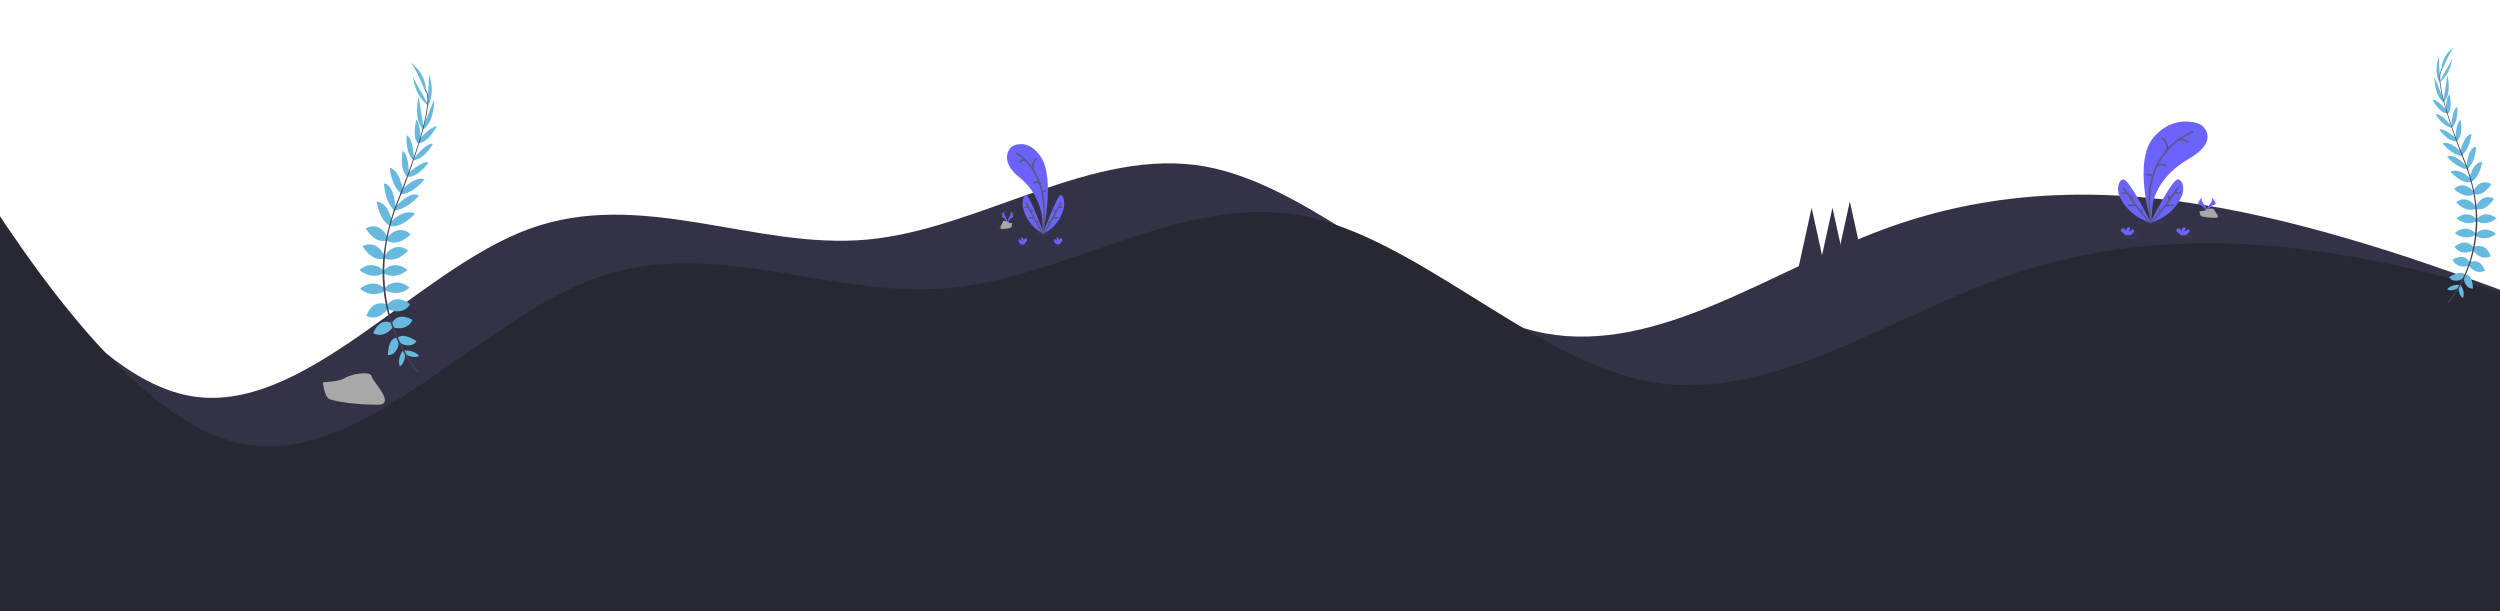 <svg width="1440" height="352" viewBox="0 0 1440 352" fill="none" xmlns="http://www.w3.org/2000/svg">
<path fill-rule="evenodd" clip-rule="evenodd" d="M1475.53 180L1443 168C1410.46 156 1345.4 132 1280.34 120C1215.27 108 1150.21 108 1085.15 132C1020.08 156 955.018 204 889.954 192C824.891 180 759.827 108 694.764 96C629.7 84 564.636 132 499.573 138C434.509 144 369.445 108 304.382 132C239.318 156 174.254 240 109.191 228C44.127 216 -20.936 108 -53.468 54L-86 0V324H-53.468C-20.936 324 44.127 324 109.191 324C174.254 324 239.318 324 304.382 324C369.445 324 434.509 324 499.573 324C564.636 324 629.7 324 694.764 324C759.827 324 824.891 324 889.954 324C955.018 324 1020.08 324 1085.15 324C1150.21 324 1215.27 324 1280.34 324C1345.4 324 1410.46 324 1443 324H1475.53V180Z" fill="#333246"/>
<path fill-rule="evenodd" clip-rule="evenodd" d="M1558 208L1524.27 196C1490.54 184 1423.08 160 1355.62 148C1288.17 136 1220.71 136 1153.25 160C1085.79 184 1018.33 232 950.875 220C883.417 208 815.958 136 748.5 124C681.042 112 613.583 160 546.125 166C478.667 172 411.208 136 343.75 160C276.292 184 208.833 268 141.375 256C73.917 244 6.458 136 -27.271 82L-61 28V352H-27.271C6.458 352 73.917 352 141.375 352C208.833 352 276.292 352 343.75 352C411.208 352 478.667 352 546.125 352C613.583 352 681.042 352 748.5 352C815.958 352 883.417 352 950.875 352C1018.33 352 1085.79 352 1153.25 352C1220.71 352 1288.17 352 1355.62 352C1423.08 352 1490.54 352 1524.27 352H1558V208Z" fill="#282833"/>
<path d="M1065.5 116L1056 159.338H1075L1065.5 116Z" fill="#333246"/>
<path d="M1055.5 119.662L1046 163H1065L1055.5 119.662Z" fill="#333246"/>
<path d="M1043.5 119.662L1034 163H1053L1043.5 119.662Z" fill="#333246"/>
<path opacity="0.1" d="M1238.85 129.353C1243.07 129.353 1246.5 128.883 1246.5 128.303C1246.5 127.723 1243.07 127.253 1238.85 127.253C1234.62 127.253 1231.2 127.723 1231.2 128.303C1231.2 128.883 1234.62 129.353 1238.85 129.353Z" fill="#6C63FF"/>
<path opacity="0.1" d="M1273.35 125.333C1277.58 125.333 1281 124.863 1281 124.283C1281 123.703 1277.58 123.233 1273.35 123.233C1269.13 123.233 1265.7 123.703 1265.7 124.283C1265.7 124.863 1269.13 125.333 1273.35 125.333Z" fill="#6C63FF"/>
<path opacity="0.1" d="M1227.12 137.507C1230.13 137.507 1232.56 137.172 1232.56 136.76C1232.56 136.348 1230.13 136.014 1227.12 136.014C1224.12 136.014 1221.69 136.348 1221.69 136.76C1221.69 137.172 1224.12 137.507 1227.12 137.507Z" fill="#6C63FF"/>
<path opacity="0.1" d="M1257.53 136.76C1260.53 136.76 1262.96 136.426 1262.96 136.014C1262.96 135.602 1260.53 135.267 1257.53 135.267C1254.52 135.267 1252.09 135.602 1252.09 136.014C1252.09 136.426 1254.52 136.76 1257.53 136.76Z" fill="#6C63FF"/>
<path d="M1239.01 128.068C1239.01 128.068 1228.29 92.908 1240.69 78.825C1249.97 68.29 1260.5 69.551 1265.22 70.854C1266.44 71.179 1267.58 71.765 1268.55 72.573C1269.52 73.38 1270.3 74.389 1270.85 75.529C1272.5 79.088 1272.2 84.862 1260.56 91.602C1241.06 102.887 1239.85 118.368 1239.85 118.368L1239.01 128.068Z" fill="#6C63FF"/>
<path d="M1263.54 75.841C1263.54 75.841 1231.92 85.726 1239.01 128.068" stroke="#565987" stroke-miterlimit="10"/>
<path d="M1245.07 79.385C1245.07 79.385 1249.43 82.319 1248.04 86.727" stroke="#565987" stroke-miterlimit="10"/>
<path d="M1260.37 81.996C1260.37 81.996 1257.71 79.288 1254.47 80.782" stroke="#565987" stroke-miterlimit="10"/>
<path d="M1247.87 95.612C1247.87 95.612 1243.2 93.24 1241.99 96.211" stroke="#565987" stroke-miterlimit="10"/>
<path d="M1236.31 100.555C1236.31 100.555 1239.82 100.275 1239.88 101.954" stroke="#565987" stroke-miterlimit="10"/>
<path d="M1238.58 128.347C1238.58 128.347 1251.14 102.793 1254.59 103.353C1256.23 103.619 1256.99 105.231 1257.33 106.851C1257.75 108.945 1257.51 111.119 1256.64 113.071C1254.86 117.16 1250.07 124.926 1238.58 128.347Z" fill="#6C63FF"/>
<path d="M1254.5 108.203C1254.5 108.203 1241.31 127.322 1238.77 128.161" stroke="#565987" stroke-miterlimit="10"/>
<path d="M1255.71 111.187H1252.63" stroke="#565987" stroke-miterlimit="10"/>
<path d="M1252.02 118.182L1247.2 118.388" stroke="#565987" stroke-miterlimit="10"/>
<path d="M1249.09 112.586L1249.61 115.099" stroke="#565987" stroke-miterlimit="10"/>
<path d="M1243.96 120.234L1244.05 122.517" stroke="#565987" stroke-miterlimit="10"/>
<path d="M1238.95 128.347C1238.95 128.347 1226.39 102.793 1222.94 103.353C1221.3 103.619 1220.55 105.231 1220.2 106.851C1219.78 108.945 1220.02 111.119 1220.89 113.071C1222.67 117.16 1227.46 124.926 1238.95 128.347Z" fill="#6C63FF"/>
<path d="M1223.03 108.203C1223.03 108.203 1236.22 127.322 1238.77 128.161" stroke="#565987" stroke-miterlimit="10"/>
<path d="M1221.82 111.187H1224.9" stroke="#565987" stroke-miterlimit="10"/>
<path d="M1225.51 118.182L1230.33 118.388" stroke="#565987" stroke-miterlimit="10"/>
<path d="M1228.44 112.586L1227.92 115.099" stroke="#565987" stroke-miterlimit="10"/>
<path d="M1233.57 120.234L1233.48 122.517" stroke="#565987" stroke-miterlimit="10"/>
<path d="M1260.52 134.315C1260.86 134.036 1261.11 133.66 1261.24 133.236C1261.29 133.024 1261.27 132.798 1261.18 132.598C1261.09 132.398 1260.93 132.236 1260.74 132.137C1260.28 131.962 1259.79 132.28 1259.41 132.601C1259.04 132.922 1258.62 133.289 1258.13 133.221C1258.38 132.994 1258.57 132.706 1258.67 132.385C1258.78 132.065 1258.8 131.722 1258.74 131.391C1258.71 131.254 1258.66 131.126 1258.57 131.019C1258.31 130.747 1257.85 130.864 1257.55 131.078C1256.58 131.761 1256.3 133.078 1256.3 134.264C1256.25 133.828 1256.24 133.388 1256.28 132.952C1256.3 132.733 1256.27 132.512 1256.18 132.31C1256.09 132.108 1255.96 131.929 1255.79 131.791C1255.56 131.667 1255.3 131.606 1255.04 131.614C1254.82 131.583 1254.6 131.598 1254.39 131.658C1254.18 131.717 1253.99 131.821 1253.82 131.961C1253.66 132.18 1253.57 132.446 1253.58 132.718C1253.59 132.989 1253.69 133.25 1253.87 133.458C1254.23 133.865 1254.65 134.207 1255.13 134.469C1255.49 134.684 1255.8 134.978 1256.03 135.329C1256.06 135.378 1256.08 135.429 1256.1 135.483H1258.83C1259.44 135.172 1260.01 134.779 1260.52 134.315Z" fill="#6C63FF"/>
<path d="M1228.61 134.315C1228.95 134.036 1229.2 133.66 1229.32 133.236C1229.38 133.024 1229.36 132.798 1229.27 132.598C1229.18 132.398 1229.02 132.236 1228.82 132.137C1228.36 131.962 1227.87 132.28 1227.5 132.601C1227.13 132.922 1226.7 133.289 1226.22 133.221C1226.47 132.994 1226.66 132.706 1226.76 132.385C1226.87 132.065 1226.89 131.722 1226.82 131.391C1226.8 131.254 1226.74 131.126 1226.65 131.019C1226.4 130.747 1225.94 130.864 1225.63 131.078C1224.66 131.761 1224.39 133.078 1224.39 134.264C1224.33 133.828 1224.33 133.388 1224.37 132.952C1224.39 132.733 1224.35 132.512 1224.27 132.31C1224.18 132.108 1224.05 131.929 1223.88 131.791C1223.65 131.667 1223.39 131.606 1223.12 131.614C1222.91 131.583 1222.69 131.598 1222.48 131.658C1222.27 131.717 1222.07 131.821 1221.91 131.961C1221.74 132.18 1221.66 132.446 1221.67 132.718C1221.68 132.989 1221.78 133.25 1221.95 133.458C1222.31 133.865 1222.74 134.207 1223.22 134.469C1223.58 134.684 1223.89 134.978 1224.12 135.329C1224.14 135.378 1224.17 135.429 1224.18 135.483H1226.92C1227.53 135.172 1228.1 134.779 1228.61 134.315Z" fill="#6C63FF"/>
<path d="M1273.85 113.511C1273.85 113.511 1274.87 114.851 1273.38 116.874C1271.88 118.898 1270.64 120.605 1271.14 121.866C1271.14 121.866 1273.4 118.109 1275.24 118.057C1277.08 118.004 1275.87 115.771 1273.85 113.511Z" fill="#6C63FF"/>
<path opacity="0.1" d="M1273.85 113.511C1273.94 113.641 1274.01 113.782 1274.06 113.932C1275.85 116.04 1276.81 118.007 1275.08 118.057C1273.48 118.103 1271.55 120.976 1271.09 121.701C1271.1 121.757 1271.12 121.812 1271.14 121.866C1271.14 121.866 1273.4 118.109 1275.24 118.057C1277.08 118.004 1275.87 115.771 1273.85 113.511Z" fill="black"/>
<path d="M1275.75 115.219C1275.75 115.691 1275.7 116.073 1275.64 116.073C1275.57 116.073 1275.52 115.691 1275.52 115.219C1275.52 114.748 1275.58 114.97 1275.65 114.97C1275.71 114.97 1275.75 114.748 1275.75 115.219Z" fill="#FFD037"/>
<path d="M1276.41 115.782C1275.99 116.008 1275.63 116.144 1275.6 116.087C1275.57 116.03 1275.88 115.8 1276.29 115.575C1276.71 115.349 1276.55 115.513 1276.58 115.57C1276.61 115.628 1276.82 115.557 1276.41 115.782Z" fill="#FFD037"/>
<path d="M1268.44 113.511C1268.44 113.511 1267.41 114.851 1268.91 116.874C1270.41 118.898 1271.64 120.605 1271.14 121.866C1271.14 121.866 1268.88 118.109 1267.04 118.057C1265.21 118.004 1266.41 115.771 1268.44 113.511Z" fill="#6C63FF"/>
<path opacity="0.1" d="M1268.44 113.511C1268.35 113.641 1268.28 113.782 1268.23 113.932C1266.43 116.04 1265.48 118.007 1267.2 118.057C1268.81 118.103 1270.74 120.976 1271.2 121.701C1271.18 121.757 1271.16 121.812 1271.14 121.866C1271.14 121.866 1268.88 118.109 1267.04 118.057C1265.21 118.004 1266.41 115.771 1268.44 113.511Z" fill="black"/>
<path d="M1266.53 115.219C1266.53 115.691 1266.58 116.073 1266.65 116.073C1266.72 116.073 1266.77 115.691 1266.77 115.219C1266.77 114.748 1266.7 114.97 1266.64 114.97C1266.57 114.97 1266.53 114.748 1266.53 115.219Z" fill="#FFD037"/>
<path d="M1265.88 115.782C1266.29 116.008 1266.65 116.144 1266.68 116.087C1266.72 116.03 1266.41 115.8 1265.99 115.575C1265.58 115.349 1265.74 115.513 1265.71 115.57C1265.68 115.628 1265.46 115.557 1265.88 115.782Z" fill="#FFD037"/>
<path d="M1266.86 121.691C1266.86 121.691 1269.72 121.603 1270.59 120.988C1271.45 120.373 1274.99 119.639 1275.21 120.625C1275.42 121.611 1279.51 125.529 1276.28 125.555C1273.04 125.581 1268.76 125.051 1267.9 124.527C1267.04 124.002 1266.86 121.691 1266.86 121.691Z" fill="#A8A8A8"/>
<path opacity="0.2" d="M1276.34 125.212C1273.1 125.238 1268.82 124.708 1267.96 124.183C1267.3 123.784 1267.04 122.349 1266.95 121.687C1266.89 121.69 1266.86 121.691 1266.86 121.691C1266.86 121.691 1267.04 124.002 1267.9 124.527C1268.76 125.052 1273.04 125.581 1276.28 125.555C1277.21 125.548 1277.53 125.216 1277.52 124.724C1277.39 125.021 1277.03 125.206 1276.34 125.212Z" fill="black"/>
<path opacity="0.1" d="M600.95 135.319C598.249 135.319 596.06 134.905 596.06 134.394C596.06 133.883 598.249 133.468 600.95 133.468C603.65 133.468 605.839 133.883 605.839 134.394C605.839 134.905 603.65 135.319 600.95 135.319Z" fill="#6C63FF"/>
<path opacity="0.1" d="M578.889 131.775C576.189 131.775 574 131.361 574 130.85C574 130.339 576.189 129.924 578.889 129.924C581.59 129.924 583.779 130.339 583.779 130.85C583.779 131.361 581.59 131.775 578.889 131.775Z" fill="#6C63FF"/>
<path opacity="0.1" d="M608.446 142.507C606.526 142.507 604.97 142.212 604.97 141.849C604.97 141.485 606.526 141.191 608.446 141.191C610.365 141.191 611.921 141.485 611.921 141.849C611.921 142.212 610.365 142.507 608.446 142.507Z" fill="#6C63FF"/>
<path opacity="0.1" d="M589.007 141.849C587.088 141.849 585.532 141.554 585.532 141.191C585.532 140.827 587.088 140.533 589.007 140.533C590.927 140.533 592.483 140.827 592.483 141.191C592.483 141.554 590.927 141.849 589.007 141.849Z" fill="#6C63FF"/>
<path d="M600.844 134.186C600.844 134.186 607.702 103.193 599.771 90.779C593.838 81.493 587.105 82.604 584.089 83.753C583.309 84.039 582.583 84.556 581.962 85.268C581.34 85.979 580.839 86.868 580.492 87.874C579.438 91.011 579.628 96.101 587.071 102.042C599.533 111.989 600.308 125.636 600.308 125.636L600.844 134.186Z" fill="#6C63FF"/>
<path d="M585.163 88.148C585.163 88.148 605.376 96.863 600.844 134.186" stroke="#565987" stroke-miterlimit="10"/>
<path d="M596.969 91.272C596.969 91.272 594.185 93.859 595.07 97.745" stroke="#565987" stroke-miterlimit="10"/>
<path d="M587.19 93.574C587.19 93.574 588.892 91.188 590.962 92.504" stroke="#565987" stroke-miterlimit="10"/>
<path d="M595.18 105.577C595.18 105.577 598.168 103.486 598.94 106.105" stroke="#565987" stroke-miterlimit="10"/>
<path d="M602.574 109.934C602.574 109.934 600.33 109.688 600.289 111.167" stroke="#565987" stroke-miterlimit="10"/>
<path d="M601.122 134.433C601.122 134.433 593.091 111.907 590.885 112.4C589.837 112.635 589.354 114.056 589.136 115.484C588.865 117.33 589.018 119.246 589.573 120.967C590.712 124.571 593.773 131.417 601.122 134.433Z" fill="#6C63FF"/>
<path d="M590.944 116.675C590.944 116.675 599.374 133.529 601.002 134.268" stroke="#565987" stroke-miterlimit="10"/>
<path d="M590.169 119.306H592.137" stroke="#565987" stroke-miterlimit="10"/>
<path d="M592.526 125.472L595.61 125.654" stroke="#565987" stroke-miterlimit="10"/>
<path d="M594.403 120.539L594.068 122.754" stroke="#565987" stroke-miterlimit="10"/>
<path d="M597.682 127.281L597.622 129.293" stroke="#565987" stroke-miterlimit="10"/>
<path d="M600.883 134.433C600.883 134.433 608.914 111.907 611.12 112.4C612.168 112.635 612.651 114.056 612.869 115.484C613.14 117.33 612.987 119.246 612.432 120.967C611.293 124.571 608.232 131.417 600.883 134.433Z" fill="#6C63FF"/>
<path d="M611.061 116.675C611.061 116.675 602.631 133.529 601.002 134.268" stroke="#565987" stroke-miterlimit="10"/>
<path d="M611.836 119.306H609.868" stroke="#565987" stroke-miterlimit="10"/>
<path d="M609.479 125.472L606.395 125.654" stroke="#565987" stroke-miterlimit="10"/>
<path d="M607.602 120.539L607.937 122.754" stroke="#565987" stroke-miterlimit="10"/>
<path d="M604.323 127.281L604.383 129.293" stroke="#565987" stroke-miterlimit="10"/>
<path d="M587.094 139.693C586.875 139.448 586.715 139.116 586.636 138.742C586.601 138.555 586.614 138.356 586.672 138.18C586.73 138.004 586.83 137.86 586.956 137.774C587.249 137.619 587.563 137.899 587.8 138.182C588.038 138.465 588.31 138.789 588.622 138.729C588.462 138.529 588.342 138.275 588.274 137.992C588.206 137.71 588.193 137.408 588.235 137.116C588.249 136.995 588.286 136.882 588.342 136.788C588.505 136.548 588.801 136.651 588.996 136.84C589.616 137.441 589.789 138.603 589.792 139.648C589.826 139.264 589.83 138.876 589.803 138.491C589.791 138.298 589.814 138.104 589.869 137.926C589.924 137.747 590.009 137.59 590.119 137.468C590.266 137.359 590.432 137.305 590.599 137.312C590.737 137.285 590.878 137.298 591.012 137.351C591.147 137.403 591.272 137.494 591.379 137.618C591.482 137.811 591.534 138.046 591.529 138.285C591.523 138.524 591.46 138.754 591.348 138.938C591.118 139.296 590.845 139.598 590.541 139.829C590.31 140.018 590.113 140.278 589.965 140.587C589.947 140.63 589.933 140.675 589.922 140.722H588.174C587.782 140.448 587.418 140.102 587.094 139.693Z" fill="#6C63FF"/>
<path d="M607.497 139.693C607.278 139.448 607.118 139.116 607.04 138.742C607.004 138.555 607.017 138.356 607.075 138.18C607.133 138.004 607.233 137.86 607.359 137.774C607.652 137.619 607.966 137.899 608.203 138.182C608.441 138.465 608.714 138.789 609.025 138.729C608.865 138.529 608.745 138.275 608.677 137.992C608.609 137.71 608.596 137.408 608.638 137.116C608.652 136.995 608.689 136.882 608.746 136.788C608.908 136.548 609.204 136.651 609.399 136.84C610.019 137.441 610.192 138.603 610.195 139.648C610.229 139.264 610.233 138.876 610.207 138.491C610.194 138.298 610.217 138.104 610.272 137.926C610.327 137.747 610.413 137.59 610.522 137.468C610.669 137.359 610.835 137.305 611.002 137.312C611.14 137.285 611.281 137.298 611.416 137.351C611.55 137.403 611.675 137.494 611.782 137.618C611.885 137.811 611.938 138.046 611.932 138.285C611.926 138.524 611.863 138.754 611.751 138.938C611.521 139.296 611.248 139.598 610.944 139.829C610.713 140.018 610.516 140.278 610.368 140.587C610.35 140.63 610.336 140.675 610.325 140.722H608.577C608.185 140.448 607.822 140.102 607.497 139.693Z" fill="#6C63FF"/>
<path d="M578.572 121.355C578.572 121.355 577.917 122.536 578.874 124.319C579.832 126.103 580.621 127.608 580.302 128.72C580.302 128.72 578.857 125.408 577.682 125.362C576.506 125.315 577.278 123.347 578.572 121.355Z" fill="#6C63FF"/>
<path opacity="0.1" d="M578.572 121.355C578.515 121.469 578.47 121.594 578.438 121.725C577.291 123.584 576.679 125.318 577.782 125.362C578.81 125.402 580.042 127.935 580.337 128.574C580.327 128.624 580.316 128.672 580.302 128.72C580.302 128.72 578.857 125.408 577.682 125.362C576.506 125.315 577.278 123.347 578.572 121.355Z" fill="black"/>
<path d="M577.354 122.86C577.354 123.276 577.388 123.613 577.43 123.613C577.471 123.613 577.505 123.276 577.505 122.86C577.505 122.445 577.463 122.64 577.421 122.64C577.379 122.64 577.354 122.445 577.354 122.86Z" fill="#FFD037"/>
<path d="M576.936 123.357C577.201 123.556 577.432 123.676 577.452 123.625C577.472 123.575 577.273 123.373 577.008 123.174C576.744 122.975 576.848 123.119 576.828 123.17C576.808 123.221 576.671 123.158 576.936 123.357Z" fill="#FFD037"/>
<path d="M582.032 121.355C582.032 121.355 582.687 122.536 581.73 124.319C580.772 126.103 579.983 127.608 580.302 128.72C580.302 128.72 581.747 125.408 582.923 125.362C584.098 125.315 583.326 123.347 582.032 121.355Z" fill="#6C63FF"/>
<path opacity="0.1" d="M582.032 121.355C582.089 121.469 582.134 121.594 582.166 121.725C583.313 123.584 583.925 125.318 582.822 125.362C581.795 125.402 580.562 127.935 580.267 128.574C580.277 128.624 580.288 128.672 580.302 128.72C580.302 128.72 581.747 125.408 582.923 125.362C584.098 125.315 583.326 123.347 582.032 121.355Z" fill="black"/>
<path d="M583.25 122.86C583.25 123.276 583.216 123.613 583.174 123.613C583.133 123.613 583.099 123.276 583.099 122.86C583.099 122.445 583.141 122.64 583.183 122.64C583.225 122.64 583.25 122.445 583.25 122.86Z" fill="#FFD037"/>
<path d="M583.668 123.357C583.403 123.556 583.172 123.676 583.152 123.625C583.132 123.575 583.331 123.373 583.596 123.174C583.86 122.975 583.756 123.119 583.776 123.17C583.796 123.221 583.933 123.158 583.668 123.357Z" fill="#FFD037"/>
<path d="M583.041 128.565C583.041 128.565 581.21 128.488 580.658 127.946C580.106 127.404 577.84 126.757 577.703 127.626C577.566 128.495 574.951 131.949 577.019 131.972C579.087 131.995 581.824 131.528 582.374 131.065C582.925 130.602 583.041 128.565 583.041 128.565Z" fill="#A8A8A8"/>
<path opacity="0.2" d="M576.982 131.669C579.05 131.692 581.787 131.225 582.338 130.762C582.757 130.41 582.924 129.145 582.98 128.562C583.019 128.564 583.041 128.565 583.041 128.565C583.041 128.565 582.925 130.602 582.374 131.065C581.824 131.527 579.087 131.995 577.019 131.972C576.422 131.965 576.215 131.672 576.227 131.238C576.31 131.5 576.537 131.664 576.982 131.669Z" fill="black"/>
<path d="M232.649 202.003C232.649 202.003 238.12 201.128 241.402 204.994C241.402 204.994 238.995 206.891 233.816 204.265L232.649 202.003Z" fill="#67B9DD"/>
<path d="M232.065 201.918C232.065 201.918 228.575 206.222 230.287 210.996C230.287 210.996 233.132 209.857 233.441 204.059L232.065 201.918Z" fill="#67B9DD"/>
<path d="M228.929 194.855C228.929 194.855 231.117 190.843 239.871 196.46C239.871 196.46 238.703 199.159 234.837 198.94C230.971 198.721 229.95 196.97 228.929 194.855Z" fill="#67B9DD"/>
<path d="M228.364 194.566C228.364 194.566 223.824 194.048 223.383 204.439C223.383 204.439 226.263 205.037 228.307 201.749C230.352 198.46 229.507 196.618 228.364 194.566Z" fill="#67B9DD"/>
<path d="M225.719 186.276C225.719 186.276 228.272 179.2 237.536 184.233C237.536 184.233 235.421 190.725 226.668 188.683L225.719 186.276Z" fill="#67B9DD"/>
<path d="M222.875 175.699C222.875 175.699 227.689 168.55 236.223 175.188C236.223 175.188 233.233 181.899 223.604 178.252L222.875 175.699Z" fill="#67B9DD"/>
<path d="M221.853 165.632C221.853 165.632 227.47 159.067 235.932 165.632C235.932 165.632 230.607 171.395 221.853 167.31V165.632Z" fill="#67B9DD"/>
<path d="M220.978 155.858C220.978 155.858 226.668 149.001 234.764 155.493C234.764 155.493 228.345 161.548 220.978 157.463V155.858Z" fill="#67B9DD"/>
<path d="M221.489 147.177C221.489 147.177 227.47 138.351 235.056 144.333C235.056 144.333 228.637 151.919 221.489 148.855V147.177Z" fill="#67B9DD"/>
<path d="M222.875 137.038C222.875 137.038 229.221 128.285 236.588 134.996C236.588 134.996 229.075 142.582 222.875 138.643V137.038Z" fill="#67B9DD"/>
<path d="M224.991 127.975C224.991 127.975 232.503 119.75 239.068 123.033C239.068 123.033 231.239 131.768 224.674 130.164L224.991 127.975Z" fill="#67B9DD"/>
<path d="M227.616 119.386C227.616 119.386 236.296 109.319 241.329 112.675C241.329 112.675 234.942 120.48 226.991 121.282L227.616 119.386Z" fill="#67B9DD"/>
<path d="M231.406 109.421C231.406 109.421 238.995 101.194 244.539 103.237C244.539 103.237 238.047 111.771 230.388 111.99L231.406 109.421Z" fill="#67B9DD"/>
<path d="M234.837 100.1C234.837 100.1 243.226 92.222 246.873 93.608C246.873 93.608 240.819 102.361 234.473 101.851L234.837 100.1Z" fill="#67B9DD"/>
<path d="M238.193 91.493C238.193 91.493 245.414 82.083 249.353 82.812C249.353 82.812 244.977 91.201 238.193 92.441V91.493Z" fill="#67B9DD"/>
<path d="M241.834 79.889C241.834 79.889 248.217 72.675 251.664 72.692C251.664 72.692 246.627 82.325 241.571 82.242L241.834 79.889Z" fill="#67B9DD"/>
<path d="M243.992 72.162L250.156 57.136C250.156 57.136 250.465 70.719 243.207 74.95L243.992 72.162Z" fill="#67B9DD"/>
<path d="M246.494 55.591C246.494 55.591 247.515 43.044 246.859 42.023C246.859 42.023 251.267 52.454 246.452 61.135L246.494 55.591Z" fill="#67B9DD"/>
<path d="M225.481 186.108C225.481 186.108 219.087 182.145 214.949 191.842C214.949 191.842 220.638 195.619 226.232 188.583L225.481 186.108Z" fill="#67B9DD"/>
<path d="M222.67 175.295C222.67 175.295 214.829 171.719 211.024 181.839C211.024 181.839 217.082 185.996 223.383 177.853L222.67 175.295Z" fill="#67B9DD"/>
<path d="M221.489 166.234C221.489 166.234 215.872 159.669 207.41 166.234C207.41 166.234 212.735 171.997 221.489 167.912V166.234Z" fill="#67B9DD"/>
<path d="M220.787 155.858C220.787 155.858 215.097 149.001 207 155.493C207 155.493 213.419 161.548 220.787 157.463V155.858Z" fill="#67B9DD"/>
<path d="M221.489 147.427C221.489 147.427 217.497 137.54 208.823 141.792C208.823 141.792 213.503 150.559 221.136 149.067L221.489 147.427Z" fill="#67B9DD"/>
<path d="M223.377 136.988C223.377 136.988 219.411 126.93 210.604 131.595C210.604 131.595 215.991 140.813 222.977 138.543L223.377 136.988Z" fill="#67B9DD"/>
<path d="M225.836 128.027C225.836 128.027 224.264 116.999 216.991 116.012C216.991 116.012 218.537 127.64 224.865 130.013L225.836 128.027Z" fill="#67B9DD"/>
<path d="M227.802 119.405C227.802 119.405 227.192 106.127 221.161 105.657C221.161 105.657 221.364 115.741 227.122 121.282L227.802 119.405Z" fill="#67B9DD"/>
<path d="M232.032 109.041C232.032 109.041 230.233 97.994 224.481 96.643C224.481 96.643 225.196 107.342 231.466 111.746L232.032 109.041Z" fill="#67B9DD"/>
<path d="M235.52 100.18C235.52 100.18 235.459 88.672 231.943 86.981C231.943 86.981 229.762 97.398 234.501 101.65L235.52 100.18Z" fill="#67B9DD"/>
<path d="M238.461 91.364C238.461 91.364 237.968 79.513 234.327 77.843C234.327 77.843 233.08 87.223 237.916 92.14L238.461 91.364Z" fill="#67B9DD"/>
<path d="M242.343 80.833C242.343 80.833 242.321 71.2 239.721 68.935C239.721 68.935 237.137 79.493 240.985 82.772L242.343 80.833Z" fill="#67B9DD"/>
<path d="M243.685 71.688L241.157 55.644C241.157 55.644 237.721 68.789 243.806 74.581L243.685 71.688Z" fill="#67B9DD"/>
<path d="M244.18 55.743C244.18 55.743 237.687 44.959 237.821 43.753C237.821 43.753 238.51 55.056 246.682 60.69L244.18 55.743Z" fill="#67B9DD"/>
<path d="M244.94 52.558C244.94 52.558 238.813 37.24 236.041 36C236.041 36 244.794 40.45 245.451 52.121L244.94 52.558Z" fill="#67B9DD"/>
<path d="M241.539 82.332L241.12 82.204C246.291 65.342 247.581 54.579 244.753 51.897L245.054 51.579C248.052 54.422 246.837 65.056 241.539 82.332Z" fill="#444053"/>
<path d="M227.301 121.801L226.682 121.582C227.229 120.037 227.822 118.469 228.442 116.923C233.839 103.472 238.434 90.958 241.38 81.35L241.919 81.08C238.968 90.705 234.455 103.699 229.051 117.168C228.434 118.705 227.845 120.264 227.301 121.801Z" fill="#444053"/>
<path d="M240.348 214.624C240.264 214.53 231.882 205.094 226.04 188.981C222.616 179.548 220.708 169.633 220.389 159.603C219.989 147.065 222.619 133.065 227.126 120.35L227.616 120.923C217.499 149.464 221.519 173.921 226.85 188.646C232.631 204.611 240.916 213.946 240.999 214.039L240.348 214.624Z" fill="#444053"/>
<path d="M1416.75 164.194C1416.75 164.194 1412.22 163.47 1409.5 166.665C1409.5 166.665 1411.5 168.233 1415.79 166.062L1416.75 164.194Z" fill="#67B9DD"/>
<path d="M1417.24 164.123C1417.24 164.123 1420.13 167.68 1418.71 171.626C1418.71 171.626 1416.35 170.684 1416.1 165.892L1417.24 164.123Z" fill="#67B9DD"/>
<path d="M1419.83 158.286C1419.83 158.286 1418.02 154.97 1410.77 159.612C1410.77 159.612 1411.74 161.843 1414.94 161.662C1418.14 161.481 1418.99 160.034 1419.83 158.286Z" fill="#67B9DD"/>
<path d="M1420.3 158.047C1420.3 158.047 1424.06 157.619 1424.43 166.207C1424.43 166.207 1422.04 166.701 1420.35 163.983C1418.66 161.266 1419.35 159.743 1420.3 158.047Z" fill="#67B9DD"/>
<path d="M1422.49 151.196C1422.49 151.196 1420.38 145.348 1412.7 149.508C1412.7 149.508 1414.46 154.873 1421.71 153.185L1422.49 151.196Z" fill="#67B9DD"/>
<path d="M1424.85 142.454C1424.85 142.454 1420.86 136.546 1413.79 142.032C1413.79 142.032 1416.27 147.578 1424.25 144.564L1424.85 142.454Z" fill="#67B9DD"/>
<path d="M1425.7 134.135C1425.7 134.135 1421.04 128.709 1414.03 134.135C1414.03 134.135 1418.44 138.897 1425.7 135.521V134.135Z" fill="#67B9DD"/>
<path d="M1426.42 126.057C1426.42 126.057 1421.71 120.39 1415 125.755C1415 125.755 1420.32 130.759 1426.42 127.383V126.057Z" fill="#67B9DD"/>
<path d="M1426 118.883C1426 118.883 1421.04 111.588 1414.76 116.532C1414.76 116.532 1420.08 122.801 1426 120.269V118.883Z" fill="#67B9DD"/>
<path d="M1424.85 110.503C1424.85 110.503 1419.59 103.269 1413.49 108.815C1413.49 108.815 1419.71 115.085 1424.85 111.829V110.503Z" fill="#67B9DD"/>
<path d="M1423.1 103.013C1423.1 103.013 1416.87 96.216 1411.43 98.928C1411.43 98.928 1417.92 106.148 1423.36 104.822L1423.1 103.013Z" fill="#67B9DD"/>
<path d="M1420.92 95.914C1420.92 95.914 1413.73 87.595 1409.56 90.368C1409.56 90.368 1414.85 96.818 1421.44 97.481L1420.92 95.914Z" fill="#67B9DD"/>
<path d="M1417.78 87.679C1417.78 87.679 1411.5 80.88 1406.9 82.568C1406.9 82.568 1412.28 89.621 1418.63 89.802L1417.78 87.679Z" fill="#67B9DD"/>
<path d="M1414.94 79.975C1414.94 79.975 1407.99 73.465 1404.97 74.61C1404.97 74.61 1409.98 81.844 1415.24 81.422L1414.94 79.975Z" fill="#67B9DD"/>
<path d="M1412.16 72.862C1412.16 72.862 1406.18 65.085 1402.91 65.688C1402.91 65.688 1406.54 72.621 1412.16 73.645V72.862Z" fill="#67B9DD"/>
<path d="M1409.14 63.273C1409.14 63.273 1403.86 57.31 1401 57.324C1401 57.324 1405.17 65.285 1409.36 65.217L1409.14 63.273Z" fill="#67B9DD"/>
<path d="M1407.36 56.886L1402.25 44.468C1402.25 44.468 1401.99 55.694 1408.01 59.19L1407.36 56.886Z" fill="#67B9DD"/>
<path d="M1405.28 43.191C1405.28 43.191 1404.44 32.822 1404.98 31.978C1404.98 31.978 1401.33 40.599 1405.32 47.773L1405.28 43.191Z" fill="#67B9DD"/>
<path d="M1422.69 151.056C1422.69 151.056 1427.99 147.782 1431.41 155.796C1431.41 155.796 1426.7 158.917 1422.07 153.103L1422.69 151.056Z" fill="#67B9DD"/>
<path d="M1425.02 142.121C1425.02 142.121 1431.51 139.165 1434.67 147.529C1434.67 147.529 1429.65 150.964 1424.43 144.235L1425.02 142.121Z" fill="#67B9DD"/>
<path d="M1426 134.632C1426 134.632 1430.65 129.206 1437.66 134.632C1437.66 134.632 1433.25 139.395 1426 136.019V134.632Z" fill="#67B9DD"/>
<path d="M1426.58 126.057C1426.58 126.057 1431.29 120.39 1438 125.755C1438 125.755 1432.68 130.759 1426.58 127.383V126.057Z" fill="#67B9DD"/>
<path d="M1426 119.089C1426 119.089 1429.3 110.918 1436.49 114.432C1436.49 114.432 1432.61 121.677 1426.29 120.445L1426 119.089Z" fill="#67B9DD"/>
<path d="M1424.43 110.462C1424.43 110.462 1427.72 102.149 1435.01 106.004C1435.01 106.004 1430.55 113.623 1424.76 111.746L1424.43 110.462Z" fill="#67B9DD"/>
<path d="M1422.4 103.056C1422.4 103.056 1423.7 93.942 1429.72 93.126C1429.72 93.126 1428.44 102.736 1423.2 104.698L1422.4 103.056Z" fill="#67B9DD"/>
<path d="M1420.77 95.93C1420.77 95.93 1421.27 84.956 1426.27 84.568C1426.27 84.568 1426.1 92.902 1421.33 97.481L1420.77 95.93Z" fill="#67B9DD"/>
<path d="M1417.26 87.365C1417.26 87.365 1418.75 78.235 1423.52 77.118C1423.52 77.118 1422.93 85.961 1417.73 89.6L1417.26 87.365Z" fill="#67B9DD"/>
<path d="M1414.37 80.041C1414.37 80.041 1414.42 70.531 1417.34 69.133C1417.34 69.133 1419.14 77.743 1415.22 81.256L1414.37 80.041Z" fill="#67B9DD"/>
<path d="M1411.94 72.756C1411.94 72.756 1412.35 62.961 1415.36 61.581C1415.36 61.581 1416.39 69.333 1412.39 73.397L1411.94 72.756Z" fill="#67B9DD"/>
<path d="M1408.72 64.052C1408.72 64.052 1408.74 56.091 1410.89 54.219C1410.89 54.219 1413.03 62.945 1409.85 65.655L1408.72 64.052Z" fill="#67B9DD"/>
<path d="M1407.61 56.494L1409.7 43.235C1409.7 43.235 1412.55 54.099 1407.51 58.886L1407.61 56.494Z" fill="#67B9DD"/>
<path d="M1407.2 43.317C1407.2 43.317 1412.58 34.404 1412.47 33.407C1412.47 33.407 1411.9 42.749 1405.13 47.405L1407.2 43.317Z" fill="#67B9DD"/>
<path d="M1406.57 40.685C1406.57 40.685 1411.65 28.025 1413.94 27C1413.94 27 1406.69 30.677 1406.15 40.323L1406.57 40.685Z" fill="#67B9DD"/>
<path d="M1409.39 65.291L1409.73 65.185C1405.45 51.25 1404.38 42.354 1406.73 40.138L1406.48 39.875C1403.99 42.225 1405 51.014 1409.39 65.291Z" fill="#444053"/>
<path d="M1421.18 97.91L1421.7 97.729C1421.24 96.452 1420.75 95.157 1420.24 93.879C1415.77 82.762 1411.96 72.42 1409.52 64.48L1409.07 64.256C1411.52 72.211 1415.26 82.95 1419.73 94.081C1420.24 95.352 1420.73 96.64 1421.18 97.91Z" fill="#444053"/>
<path d="M1410.37 174.624C1410.44 174.546 1417.39 166.748 1422.23 153.431C1425.06 145.636 1426.64 137.441 1426.91 129.152C1427.24 118.79 1425.06 107.22 1421.33 96.711L1420.92 97.185C1429.3 120.772 1425.97 140.985 1421.56 153.154C1416.77 166.349 1409.9 174.064 1409.84 174.14L1410.37 174.624Z" fill="#444053"/>
<path d="M186 220.183C186 220.183 195.593 219.888 198.484 217.829C201.375 215.771 213.239 213.313 213.957 216.614C214.674 219.916 228.373 233.035 217.542 233.122C206.712 233.209 192.378 231.435 189.493 229.678C186.608 227.92 186 220.183 186 220.183Z" fill="#A8A8A8"/>
</svg>
